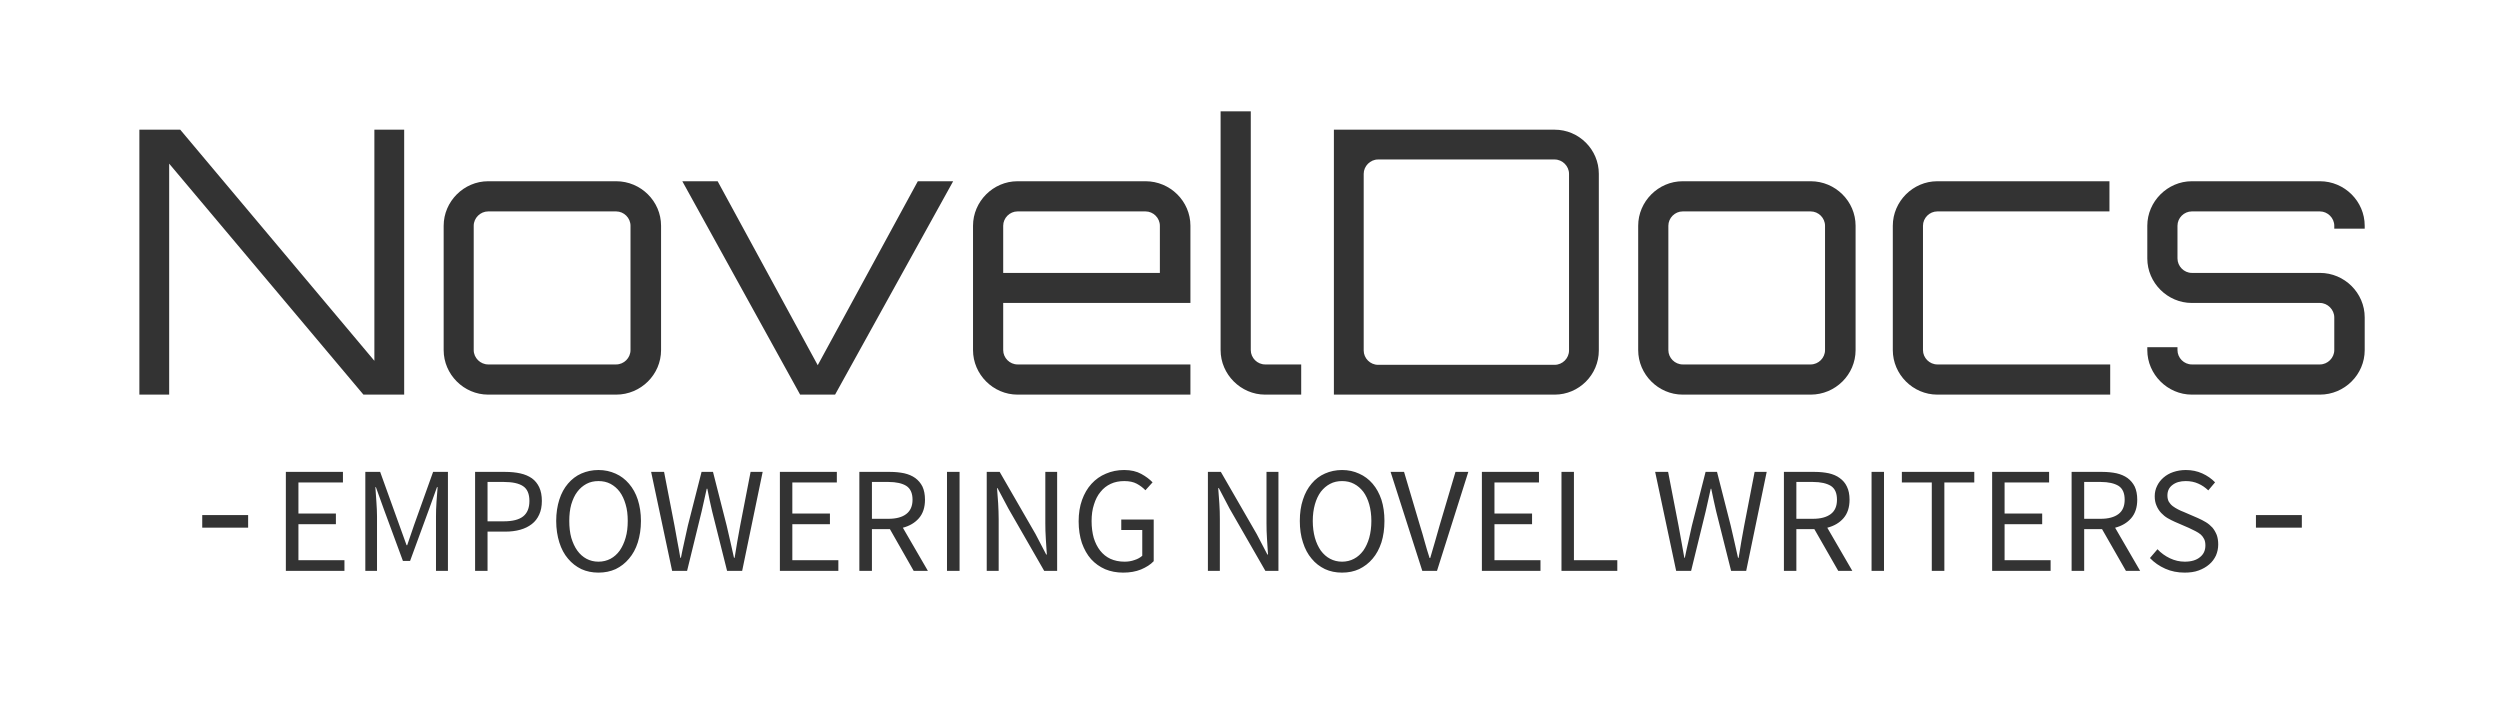 <?xml version="1.0" encoding="utf-8"?>
<svg data-v-6805eed4="" version="1.0" width="100%" height="100%" viewBox="0 0 198.824 56.583" preserveAspectRatio="xMidYMid meet" color-interpolation-filters="sRGB" style="margin: auto;" xmlns="http://www.w3.org/2000/svg">
  <rect data-v-6805eed4="" x="0" y="0" width="100%" height="100%" fill="url(#watermark)" fill-opacity="1" class="watermarklayer"/>
  <g>
    <g transform="matrix(1, 0, 0, 1, 11.084, 8.854)" fill="#333">
      <g data-gra="path-name" fill-rule="" class="tp-name iconsvg-namesvg" transform="translate(0,0)">
        <g transform="scale(1)">
          <g>
            <path d="M20.33-21.07L20.33-2.69 4.89-21.07 1.64-21.07 1.64 0 4.01 0 4.01-18.37 19.46 0 22.7 0 22.7-21.07ZM25.84-13.43L25.84-3.54C25.84-1.61 27.44 0 29.38 0L39.56 0C41.52 0 43.13-1.59 43.13-3.54L43.13-13.43C43.13-15.38 41.52-16.97 39.56-16.97L29.38-16.97C27.44-16.97 25.84-15.36 25.84-13.43ZM40.7-13.43L40.7-3.54C40.7-2.92 40.18-2.4 39.56-2.4L29.38-2.4C28.76-2.4 28.23-2.92 28.23-3.54L28.23-13.43C28.23-14.05 28.76-14.57 29.38-14.57L39.56-14.57C40.18-14.57 40.7-14.05 40.7-13.43ZM63.55-16.97L55.59-2.34 47.63-16.97 44.82-16.97 54.19 0 56.97 0 66.36-16.97ZM67.94-13.43L67.94-3.54C67.94-1.61 69.54 0 71.48 0L85.23 0 85.23-2.4 71.48-2.4C70.86-2.4 70.34-2.92 70.34-3.54L70.34-7.29 85.23-7.29 85.23-13.43C85.23-15.38 83.62-16.97 81.66-16.97L71.48-16.97C69.54-16.97 67.94-15.36 67.94-13.43ZM71.48-14.57L81.66-14.57C82.28-14.57 82.8-14.05 82.8-13.43L82.8-9.68 70.34-9.68 70.34-13.43C70.34-14.05 70.86-14.57 71.48-14.57ZM91.17 0L94.04 0 94.04-2.4 91.17-2.4C90.55-2.4 90.03-2.92 90.03-3.54L90.03-22.53 87.63-22.53 87.63-3.54C87.63-1.61 89.24 0 91.17 0ZM117.71-3.51L117.71-17.56C117.71-19.49 116.13-21.07 114.2-21.07L96.64-21.07 96.64 0 114.2 0C116.13 0 117.71-1.58 117.71-3.51ZM114.2-2.37L100.15-2.37C99.53-2.37 99.01-2.89 99.01-3.51L99.01-17.56C99.01-18.17 99.53-18.7 100.15-18.7L114.2-18.7C114.82-18.7 115.34-18.17 115.34-17.56L115.34-3.51C115.34-2.89 114.82-2.37 114.2-2.37ZM120.84-13.43L120.84-3.54C120.84-1.61 122.44 0 124.38 0L134.56 0C136.52 0 138.13-1.59 138.13-3.54L138.13-13.43C138.13-15.38 136.52-16.97 134.56-16.97L124.38-16.97C122.44-16.97 120.84-15.36 120.84-13.43ZM135.7-13.43L135.7-3.54C135.7-2.92 135.18-2.4 134.56-2.4L124.38-2.4C123.76-2.4 123.24-2.92 123.24-3.54L123.24-13.43C123.24-14.05 123.76-14.57 124.38-14.57L134.56-14.57C135.18-14.57 135.7-14.05 135.7-13.43ZM143.49-3.54L143.49-13.43C143.49-14.05 144.01-14.57 144.63-14.57L158.32-14.57 158.32-16.97 144.63-16.97C142.69-16.97 141.09-15.36 141.09-13.43L141.09-3.54C141.09-1.61 142.69 0 144.63 0L158.38 0 158.38-2.4 144.63-2.4C144.01-2.4 143.49-2.92 143.49-3.54ZM175.06-16.97L164.87-16.97C162.94-16.97 161.33-15.36 161.33-13.43L161.33-10.83C161.33-8.89 162.94-7.29 164.87-7.29L175.06-7.29C175.67-7.29 176.2-6.76 176.2-6.14L176.2-3.54C176.2-2.92 175.67-2.4 175.06-2.4L164.87-2.4C164.25-2.4 163.73-2.92 163.73-3.54L163.73-3.77 161.33-3.77 161.33-3.54C161.33-1.61 162.94 0 164.87 0L175.06 0C177.01 0 178.62-1.59 178.62-3.54L178.62-6.14C178.62-8.09 177.01-9.68 175.06-9.68L164.87-9.68C164.25-9.68 163.73-10.21 163.73-10.83L163.73-13.43C163.73-14.05 164.25-14.57 164.87-14.57L175.06-14.57C175.67-14.57 176.2-14.05 176.2-13.43L176.2-13.2 178.62-13.2 178.62-13.43C178.62-15.38 177.01-16.97 175.06-16.97Z" transform="translate(-1.64, 22.53)"/>
          </g>
        </g>
      </g>
      <g data-gra="path-slogan" fill-rule="" class="tp-slogan iconsvg-slogansvg" fill="#333" transform="translate(5,28.53)">
        <rect x="0" height="1" y="3.58" width="3.65"/>
        <rect height="1" y="3.58" width="3.65" x="163.33"/>
        <g transform="translate(6.65,0)">
          <g transform="scale(1)">
            <path d="M1.08-7.87L1.08 0L5.74 0L5.74-0.85L2.08-0.85L2.08-3.71L5.06-3.71L5.06-4.56L2.08-4.56L2.08-7.03L5.62-7.03L5.62-7.87ZM7.40-7.87L7.40 0L8.33 0L8.33-4.33C8.33-4.68 8.31-5.07 8.28-5.50C8.25-5.92 8.22-6.31 8.20-6.66L8.24-6.66L8.87-4.91L10.39-0.79L10.96-0.79L12.47-4.91L13.10-6.66L13.15-6.66C13.12-6.31 13.09-5.92 13.06-5.50C13.03-5.07 13.02-4.68 13.02-4.33L13.02 0L13.97 0L13.97-7.87L12.79-7.87L11.28-3.65L10.73-2.04L10.68-2.04L10.10-3.65L8.58-7.87ZM16.13-7.87L16.13 0L17.12 0L17.12-3.12L18.54-3.12C18.97-3.12 19.37-3.17 19.72-3.27C20.08-3.37 20.38-3.52 20.64-3.72C20.90-3.92 21.09-4.17 21.23-4.48C21.37-4.78 21.44-5.14 21.44-5.56C21.44-5.99 21.37-6.35 21.23-6.65C21.09-6.94 20.90-7.18 20.65-7.36C20.39-7.54 20.09-7.67 19.73-7.75C19.37-7.83 18.97-7.87 18.54-7.87ZM18.42-3.94L17.12-3.94L17.12-7.07L18.42-7.07C19.10-7.07 19.61-6.96 19.94-6.74C20.28-6.52 20.45-6.12 20.45-5.56C20.45-5.00 20.28-4.59 19.95-4.33C19.62-4.07 19.11-3.94 18.42-3.94ZM25.94 0.14C26.44 0.14 26.89 0.05 27.31-0.14C27.72-0.34 28.07-0.61 28.37-0.97C28.67-1.32 28.91-1.75 29.07-2.26C29.23-2.77 29.32-3.34 29.32-3.97C29.32-4.60 29.23-5.16 29.07-5.66C28.91-6.16 28.67-6.58 28.37-6.93C28.07-7.28 27.72-7.55 27.31-7.73C26.89-7.92 26.44-8.02 25.94-8.02C25.45-8.02 24.99-7.92 24.58-7.74C24.17-7.56 23.82-7.29 23.52-6.94C23.22-6.59 22.99-6.17 22.83-5.67C22.67-5.17 22.58-4.60 22.58-3.97C22.58-3.34 22.67-2.77 22.83-2.26C22.99-1.75 23.22-1.32 23.52-0.97C23.82-0.61 24.17-0.34 24.58-0.14C24.99 0.05 25.45 0.14 25.94 0.14ZM25.94-0.73C25.59-0.73 25.27-0.81 24.99-0.96C24.71-1.11 24.46-1.33 24.26-1.61C24.05-1.90 23.90-2.24 23.78-2.63C23.67-3.03 23.62-3.48 23.62-3.97C23.62-4.46 23.67-4.90 23.78-5.29C23.90-5.68 24.05-6.02 24.26-6.29C24.46-6.56 24.71-6.77 24.99-6.92C25.27-7.07 25.59-7.14 25.94-7.14C26.30-7.14 26.61-7.07 26.90-6.92C27.18-6.77 27.43-6.56 27.63-6.29C27.83-6.02 27.99-5.68 28.10-5.29C28.22-4.90 28.27-4.46 28.27-3.97C28.27-3.48 28.22-3.03 28.10-2.63C27.99-2.24 27.83-1.90 27.63-1.61C27.43-1.33 27.18-1.11 26.90-0.96C26.61-0.81 26.30-0.73 25.94-0.73ZM30.13-7.87L31.80 0L32.99 0L34.15-4.74C34.22-5.04 34.28-5.34 34.35-5.63C34.42-5.93 34.48-6.22 34.55-6.53L34.60-6.53C34.66-6.22 34.72-5.93 34.78-5.63C34.84-5.34 34.91-5.04 34.98-4.74L36.17 0L37.37 0L39-7.87L38.04-7.87L37.21-3.59C37.13-3.16 37.06-2.74 36.98-2.32C36.91-1.90 36.84-1.48 36.77-1.04L36.72-1.04C36.62-1.48 36.53-1.90 36.43-2.33C36.34-2.75 36.24-3.17 36.14-3.59L35.05-7.87L34.14-7.87L33.05-3.59C32.96-3.16 32.87-2.74 32.77-2.32C32.68-1.90 32.58-1.48 32.50-1.04L32.45-1.04C32.38-1.48 32.30-1.90 32.22-2.32C32.14-2.73 32.06-3.16 31.99-3.59L31.16-7.87ZM40.37-7.87L40.37 0L45.02 0L45.02-0.85L41.36-0.85L41.36-3.71L44.35-3.71L44.35-4.56L41.36-4.56L41.36-7.03L44.90-7.03L44.90-7.87ZM47.69-4.14L47.69-7.07L49.01-7.07C49.62-7.07 50.10-6.96 50.42-6.76C50.75-6.55 50.92-6.18 50.92-5.66C50.92-5.15 50.75-4.77 50.42-4.52C50.10-4.27 49.62-4.14 49.01-4.14ZM51.01 0L52.14 0L50.15-3.43C50.68-3.57 51.11-3.82 51.43-4.19C51.75-4.56 51.91-5.05 51.91-5.66C51.91-6.07 51.84-6.42 51.71-6.70C51.57-6.98 51.38-7.20 51.14-7.38C50.89-7.56 50.60-7.68 50.26-7.76C49.92-7.83 49.55-7.87 49.15-7.87L46.69-7.87L46.69 0L47.69 0L47.69-3.32L49.12-3.32ZM53.66-7.87L53.66 0L54.66 0L54.66-7.87ZM56.82-7.87L56.82 0L57.77 0L57.77-4.12C57.77-4.53 57.75-4.95 57.73-5.36C57.70-5.77 57.67-6.18 57.64-6.58L57.68-6.58L58.54-4.96L61.39 0L62.42 0L62.42-7.87L61.48-7.87L61.48-3.80C61.48-3.39 61.49-2.97 61.52-2.54C61.55-2.11 61.57-1.70 61.60-1.30L61.55-1.30L60.70-2.93L57.85-7.87ZM64.13-3.94C64.13-3.30 64.22-2.72 64.39-2.21C64.57-1.71 64.81-1.28 65.12-0.93C65.44-0.58 65.81-0.32 66.24-0.13C66.67 0.05 67.15 0.14 67.67 0.14C68.20 0.14 68.67 0.06 69.09-0.11C69.51-0.29 69.85-0.50 70.10-0.77L70.10-4.08L67.52-4.08L67.52-3.25L69.19-3.25L69.19-1.20C69.03-1.06 68.83-0.94 68.57-0.86C68.32-0.77 68.06-0.73 67.78-0.73C67.35-0.73 66.98-0.81 66.65-0.96C66.33-1.11 66.06-1.33 65.84-1.61C65.62-1.89 65.45-2.23 65.33-2.62C65.22-3.02 65.16-3.46 65.16-3.96C65.16-4.45 65.22-4.89 65.35-5.28C65.47-5.67 65.64-6.01 65.87-6.28C66.09-6.56 66.36-6.77 66.68-6.92C67.00-7.07 67.36-7.14 67.76-7.14C68.16-7.14 68.49-7.07 68.75-6.93C69.01-6.79 69.24-6.62 69.44-6.41L70.01-7.04C69.78-7.28 69.48-7.51 69.11-7.71C68.75-7.91 68.30-8.02 67.75-8.02C67.22-8.02 66.74-7.92 66.30-7.73C65.86-7.55 65.48-7.28 65.15-6.92C64.83-6.57 64.58-6.14 64.40-5.64C64.22-5.14 64.13-4.57 64.13-3.94ZM74.41-7.87L74.41 0L75.36 0L75.36-4.12C75.36-4.53 75.35-4.95 75.32-5.36C75.29-5.77 75.26-6.18 75.23-6.58L75.28-6.58L76.13-4.96L78.98 0L80.02 0L80.02-7.87L79.07-7.87L79.07-3.80C79.07-3.39 79.08-2.97 79.11-2.54C79.14-2.11 79.16-1.70 79.19-1.30L79.14-1.30L78.29-2.93L75.44-7.87ZM85.08 0.14C85.58 0.14 86.03 0.05 86.44-0.14C86.85-0.34 87.21-0.61 87.51-0.97C87.81-1.32 88.04-1.75 88.21-2.26C88.37-2.77 88.45-3.34 88.45-3.97C88.45-4.60 88.37-5.16 88.21-5.66C88.04-6.16 87.81-6.58 87.51-6.93C87.21-7.28 86.85-7.55 86.44-7.73C86.03-7.92 85.58-8.02 85.08-8.02C84.58-8.02 84.13-7.92 83.72-7.74C83.31-7.56 82.95-7.29 82.66-6.94C82.36-6.59 82.13-6.17 81.97-5.67C81.80-5.17 81.72-4.60 81.72-3.97C81.72-3.34 81.80-2.77 81.97-2.26C82.13-1.75 82.36-1.32 82.66-0.97C82.95-0.61 83.31-0.34 83.72-0.14C84.13 0.05 84.58 0.14 85.08 0.14ZM85.08-0.73C84.73-0.73 84.41-0.81 84.13-0.96C83.84-1.11 83.60-1.33 83.39-1.61C83.19-1.90 83.03-2.24 82.92-2.63C82.81-3.03 82.75-3.48 82.75-3.97C82.75-4.46 82.81-4.90 82.92-5.29C83.03-5.68 83.19-6.02 83.39-6.29C83.60-6.56 83.84-6.77 84.13-6.92C84.41-7.07 84.73-7.14 85.08-7.14C85.43-7.14 85.75-7.07 86.03-6.92C86.32-6.77 86.56-6.56 86.77-6.29C86.97-6.02 87.13-5.68 87.24-5.29C87.35-4.90 87.41-4.46 87.41-3.97C87.41-3.48 87.35-3.03 87.24-2.63C87.13-2.24 86.97-1.90 86.77-1.61C86.56-1.33 86.32-1.11 86.03-0.96C85.75-0.81 85.43-0.73 85.08-0.73ZM88.94-7.87L91.46 0L92.63 0L95.12-7.87L94.10-7.87L92.84-3.62C92.71-3.15 92.58-2.72 92.47-2.32C92.36-1.92 92.23-1.48 92.09-1.02L92.04-1.02C91.89-1.48 91.76-1.92 91.65-2.32C91.54-2.72 91.42-3.15 91.27-3.62L90.01-7.87ZM96.20-7.87L96.20 0L100.86 0L100.86-0.85L97.20-0.85L97.20-3.71L100.19-3.71L100.19-4.56L97.20-4.56L97.20-7.03L100.74-7.03L100.74-7.87ZM102.53-7.87L102.53 0L106.97 0L106.97-0.85L103.52-0.85L103.52-7.87ZM109.98-7.87L111.65 0L112.84 0L114-4.74C114.06-5.04 114.13-5.34 114.20-5.63C114.27-5.93 114.33-6.22 114.40-6.53L114.44-6.53C114.51-6.22 114.57-5.93 114.63-5.63C114.69-5.34 114.76-5.04 114.83-4.74L116.02 0L117.22 0L118.85-7.87L117.89-7.87L117.06-3.59C116.98-3.16 116.90-2.74 116.83-2.32C116.76-1.90 116.69-1.48 116.62-1.04L116.57-1.04C116.47-1.48 116.38-1.90 116.28-2.33C116.18-2.75 116.09-3.17 115.99-3.59L114.90-7.87L113.99-7.87L112.90-3.59C112.81-3.16 112.72-2.74 112.62-2.32C112.52-1.90 112.43-1.48 112.34-1.04L112.30-1.04C112.22-1.48 112.15-1.90 112.07-2.32C111.99-2.73 111.91-3.16 111.84-3.59L111.01-7.87ZM121.21-4.14L121.21-7.07L122.53-7.07C123.15-7.07 123.62-6.96 123.95-6.76C124.28-6.55 124.44-6.18 124.44-5.66C124.44-5.15 124.28-4.77 123.95-4.52C123.62-4.27 123.15-4.14 122.53-4.14ZM124.54 0L125.66 0L123.67-3.43C124.21-3.57 124.64-3.82 124.96-4.19C125.28-4.56 125.44-5.05 125.44-5.66C125.44-6.07 125.37-6.42 125.23-6.70C125.10-6.98 124.91-7.20 124.66-7.38C124.42-7.56 124.13-7.68 123.79-7.76C123.45-7.83 123.08-7.87 122.68-7.87L120.22-7.87L120.22 0L121.21 0L121.21-3.32L122.64-3.32ZM127.19-7.87L127.19 0L128.18 0L128.18-7.87ZM131.98-7.03L131.98 0L132.98 0L132.98-7.03L135.36-7.03L135.36-7.87L129.60-7.87L129.60-7.03ZM136.78-7.87L136.78 0L141.43 0L141.43-0.85L137.77-0.85L137.77-3.71L140.76-3.71L140.76-4.56L137.77-4.56L137.77-7.03L141.31-7.03L141.31-7.87ZM144.10-4.14L144.10-7.07L145.42-7.07C146.03-7.07 146.50-6.96 146.83-6.76C147.16-6.55 147.32-6.18 147.32-5.66C147.32-5.15 147.16-4.77 146.83-4.52C146.50-4.27 146.03-4.14 145.42-4.14ZM147.42 0L148.55 0L146.56-3.43C147.09-3.57 147.52-3.82 147.84-4.19C148.16-4.56 148.32-5.05 148.32-5.66C148.32-6.07 148.25-6.42 148.12-6.70C147.98-6.98 147.79-7.20 147.55-7.38C147.30-7.56 147.01-7.68 146.67-7.76C146.33-7.83 145.96-7.87 145.56-7.87L143.10-7.87L143.10 0L144.10 0L144.10-3.32L145.52-3.32ZM149.93-1.72L149.33-1.02C149.67-0.66 150.08-0.38 150.55-0.17C151.02 0.04 151.54 0.14 152.09 0.14C152.50 0.14 152.88 0.09 153.20-0.03C153.53-0.15 153.81-0.31 154.04-0.51C154.28-0.71 154.45-0.95 154.58-1.22C154.70-1.50 154.76-1.79 154.76-2.10C154.76-2.39 154.72-2.64 154.64-2.86C154.55-3.08 154.44-3.27 154.30-3.44C154.15-3.60 153.98-3.75 153.78-3.87C153.58-3.99 153.37-4.10 153.14-4.20L152.03-4.68C151.87-4.74 151.71-4.81 151.56-4.89C151.41-4.97 151.27-5.05 151.14-5.15C151.01-5.25 150.91-5.37 150.83-5.50C150.76-5.63 150.72-5.80 150.72-5.99C150.72-6.35 150.85-6.63 151.12-6.83C151.39-7.04 151.74-7.14 152.18-7.14C152.55-7.14 152.88-7.07 153.17-6.94C153.47-6.81 153.73-6.63 153.97-6.40L154.51-7.04C154.23-7.33 153.89-7.57 153.49-7.75C153.09-7.93 152.66-8.02 152.18-8.02C151.82-8.02 151.49-7.96 151.19-7.86C150.89-7.76 150.63-7.61 150.41-7.42C150.19-7.23 150.02-7.01 149.90-6.76C149.77-6.50 149.71-6.22 149.71-5.93C149.71-5.64 149.76-5.39 149.86-5.17C149.95-4.95 150.08-4.76 150.23-4.60C150.38-4.44 150.55-4.30 150.74-4.19C150.94-4.08 151.12-3.98 151.31-3.90L152.44-3.41C152.62-3.32 152.79-3.24 152.95-3.16C153.11-3.08 153.25-2.99 153.37-2.89C153.48-2.79 153.57-2.67 153.64-2.53C153.71-2.39 153.74-2.22 153.74-2.02C153.74-1.63 153.60-1.32 153.31-1.09C153.02-0.85 152.62-0.73 152.10-0.73C151.69-0.73 151.30-0.82 150.92-1.00C150.54-1.18 150.21-1.42 149.93-1.72Z" transform="translate(-1.08, 8.016)"/>
          </g>
        </g>
      </g>
    </g>
  </g>
</svg>
